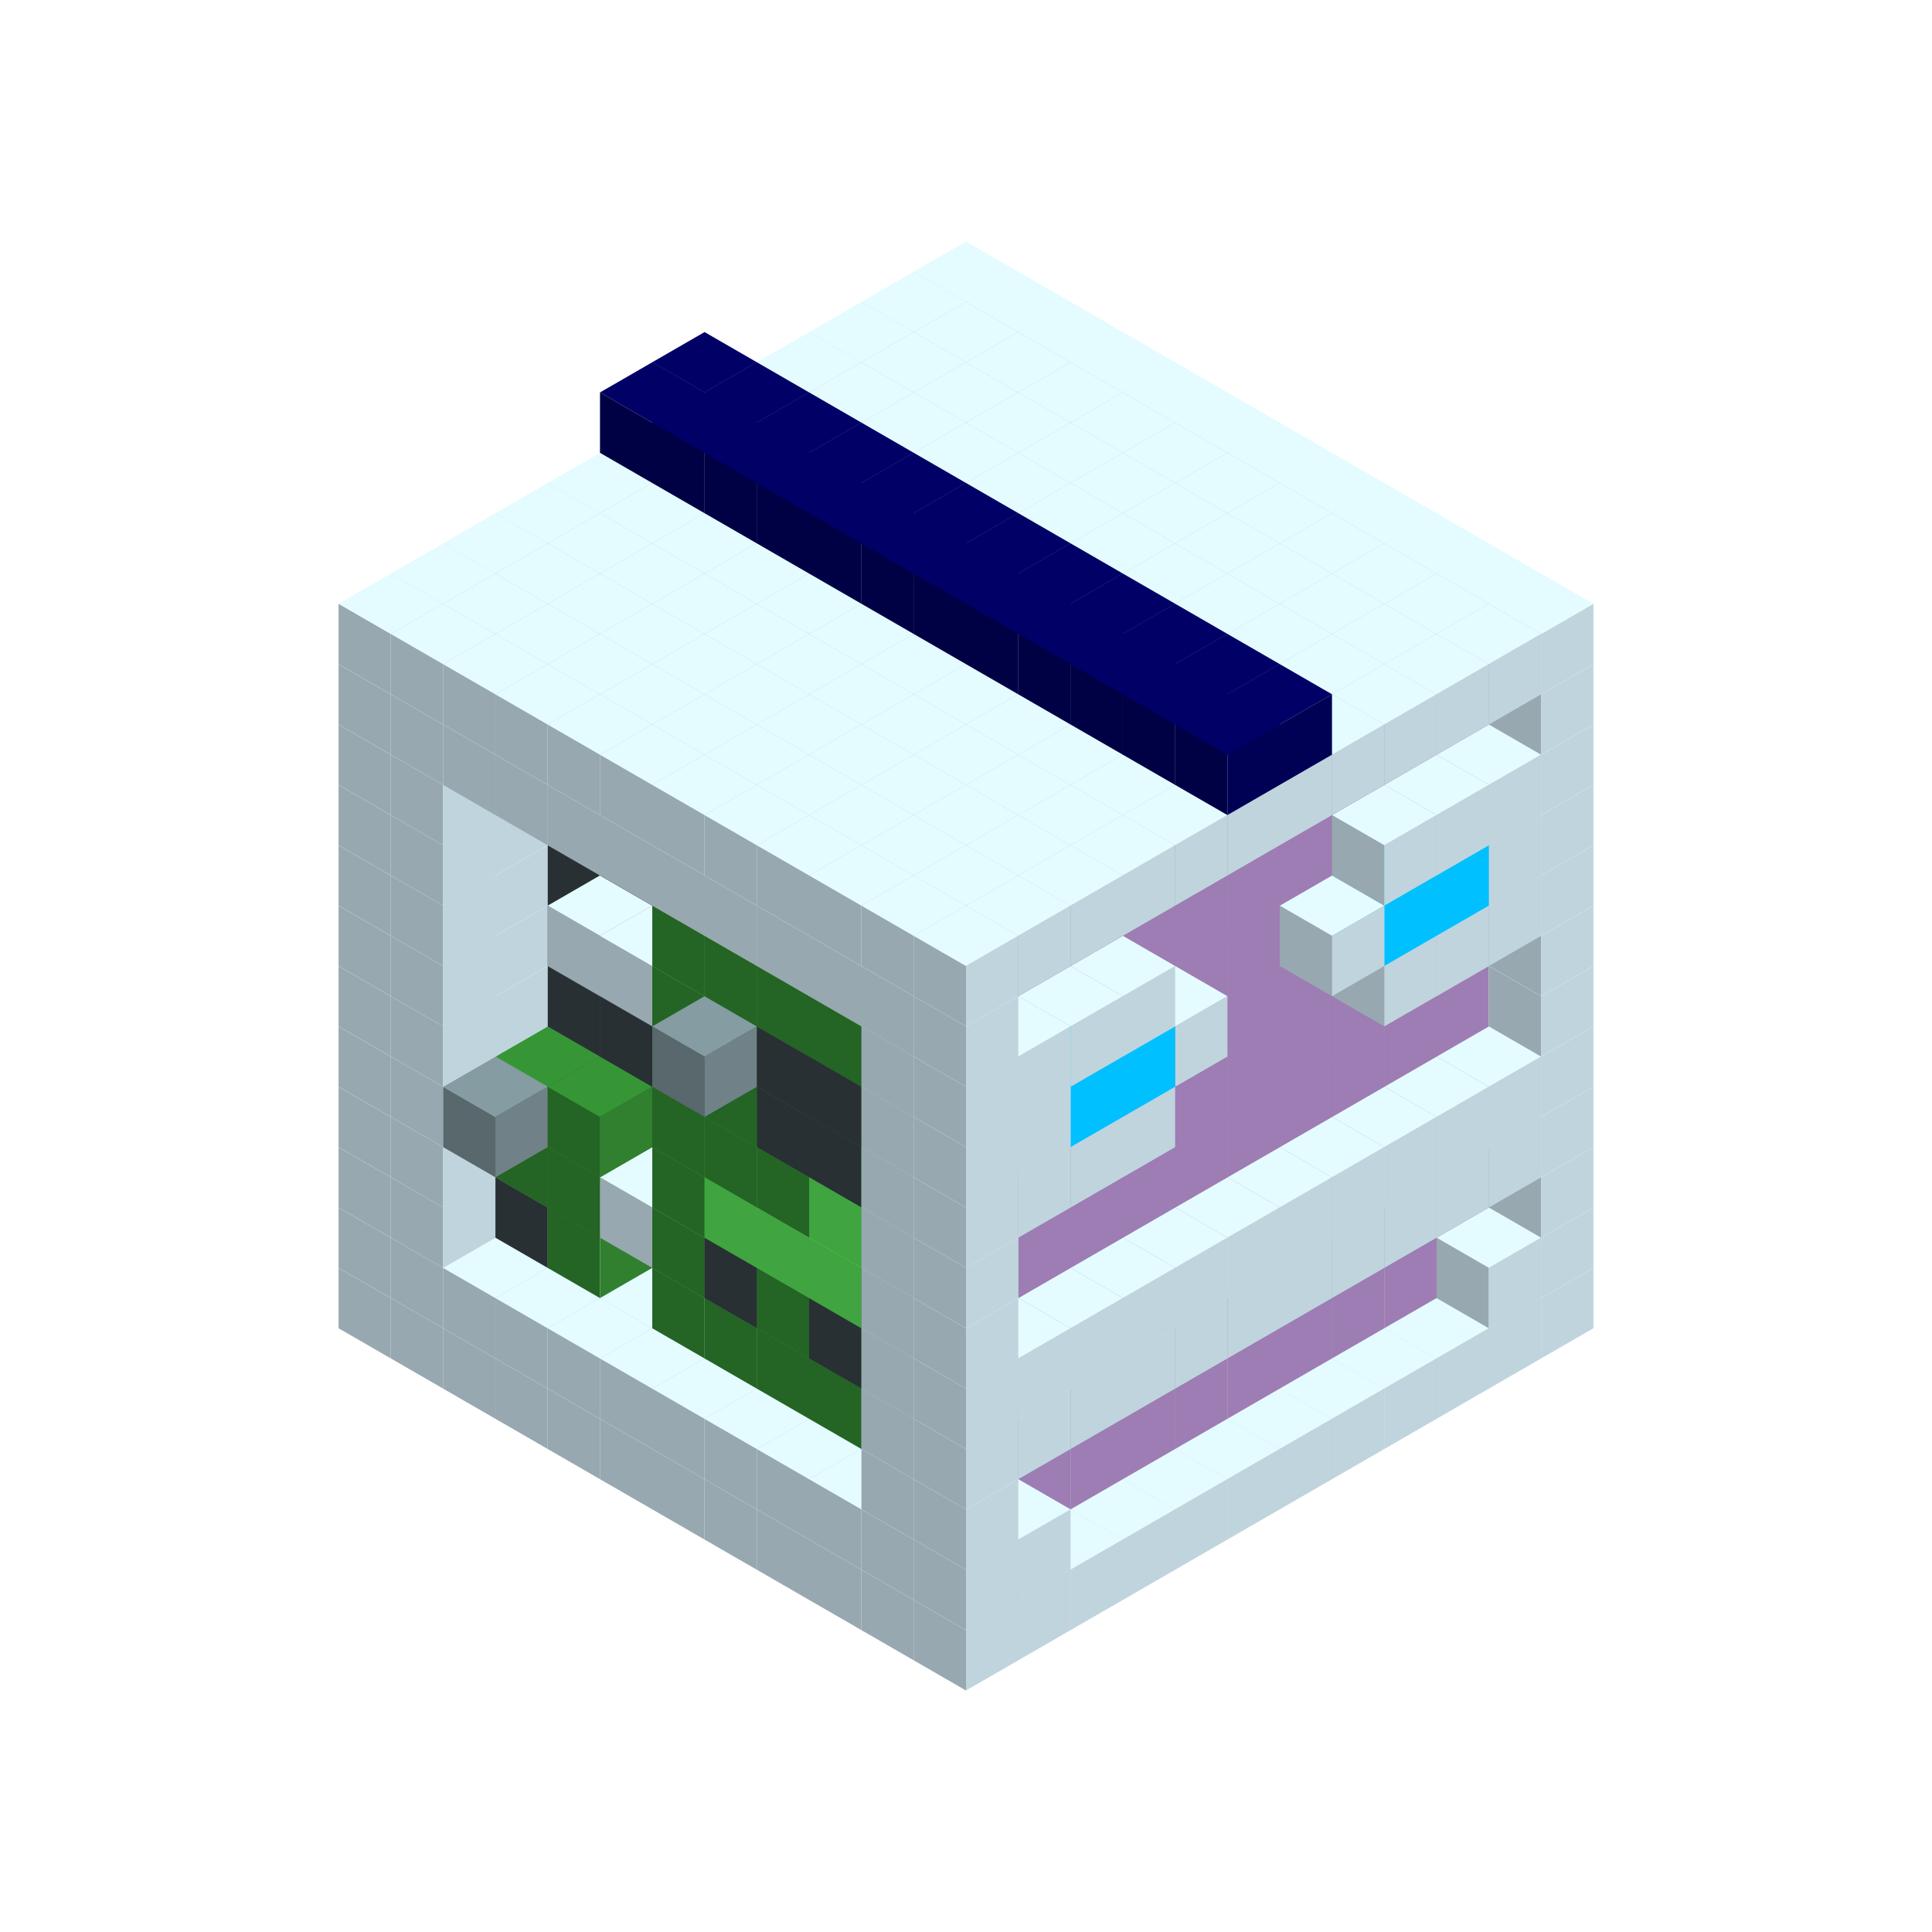 
<svg width='600' height='600' viewBox='4436371 5550000 3200000 3200000' xmlns='http://www.w3.org/2000/svg' xmlns:xlink='http://www.w3.org/1999/xlink'>
<use xlink:href='#v-0x000000ad-1' transform='translate(983738,3600000)'/>
<use xlink:href='#v-0x000000ad-1' transform='translate(1070341,3650000)'/>
<use xlink:href='#v-0x000000ad-1' transform='translate(1156944,3700000)'/>
<use xlink:href='#v-0x000000ad-1' transform='translate(1243547,3750000)'/>
<use xlink:href='#v-0x000000ad-1' transform='translate(1330150,3800000)'/>
<use xlink:href='#v-0x000000ad-1' transform='translate(1416753,3850000)'/>
<use xlink:href='#v-0x000000ad-1' transform='translate(1503356,3900000)'/>
<use xlink:href='#v-0x000000ad-1' transform='translate(1589959,3950000)'/>
<use xlink:href='#v-0x000000ad-1' transform='translate(1676562,4000000)'/>
<use xlink:href='#v-0x000000ad-1' transform='translate(1763165,4050000)'/>
<use xlink:href='#v-0x000000ad-1' transform='translate(1849768,4100000)'/>
<use xlink:href='#v-0x000000ad-1' transform='translate(2889004,3600000)'/>
<use xlink:href='#v-0x000000ad-1' transform='translate(2802401,3650000)'/>
<use xlink:href='#v-0x000000ad-1' transform='translate(2715798,3700000)'/>
<use xlink:href='#v-0x000000ad-1' transform='translate(2629195,3750000)'/>
<use xlink:href='#v-0x000000ad-1' transform='translate(2542592,3800000)'/>
<use xlink:href='#v-0x000000ad-1' transform='translate(2455989,3850000)'/>
<use xlink:href='#v-0x000000ad-1' transform='translate(2369386,3900000)'/>
<use xlink:href='#v-0x000000ad-1' transform='translate(2282783,3950000)'/>
<use xlink:href='#v-0x000000ad-1' transform='translate(2196180,4000000)'/>
<use xlink:href='#v-0x000000ad-1' transform='translate(2109577,4050000)'/>
<use xlink:href='#v-0x000000ad-1' transform='translate(2022974,4100000)'/>
<use xlink:href='#v-0x000000ad-1' transform='translate(1936371,4150000)'/>
<use xlink:href='#v-0x000000ad-1' transform='translate(983738,3500000)'/>
<use xlink:href='#v-0x000000ad-1' transform='translate(1156944,3500000)'/>
<use xlink:href='#v-0x000000ad-1' transform='translate(1070341,3550000)'/>
<use xlink:href='#v-0x000000ad-1' transform='translate(1243547,3550000)'/>
<use xlink:href='#v-0x000000ad-1' transform='translate(1156944,3600000)'/>
<use xlink:href='#v-0x000000ad-1' transform='translate(1330150,3600000)'/>
<use xlink:href='#v-0x000000ad-1' transform='translate(1243547,3650000)'/>
<use xlink:href='#v-0x000000ad-1' transform='translate(1416753,3650000)'/>
<use xlink:href='#v-0x000000ad-1' transform='translate(1330150,3700000)'/>
<use xlink:href='#v-0x000000ad-1' transform='translate(1503356,3700000)'/>
<use xlink:href='#v-0x000000ad-1' transform='translate(1416753,3750000)'/>
<use xlink:href='#v-0x000000ad-1' transform='translate(1589959,3750000)'/>
<use xlink:href='#v-0x000000ad-1' transform='translate(1503356,3800000)'/>
<use xlink:href='#v-0x000000ad-1' transform='translate(1676562,3800000)'/>
<use xlink:href='#v-0x000000ad-1' transform='translate(1589959,3850000)'/>
<use xlink:href='#v-0x000000ad-1' transform='translate(1763165,3850000)'/>
<use xlink:href='#v-0x000000ad-1' transform='translate(1676562,3900000)'/>
<use xlink:href='#v-0x000000ad-1' transform='translate(1849768,3900000)'/>
<use xlink:href='#v-0x000000ad-1' transform='translate(1763165,3950000)'/>
<use xlink:href='#v-0x000000ad-2' transform='translate(2715798,3500000)'/>
<use xlink:href='#v-0x000000ad-2' transform='translate(2629195,3550000)'/>
<use xlink:href='#v-0x000000ad-2' transform='translate(2542592,3600000)'/>
<use xlink:href='#v-0x000000ad-2' transform='translate(2455989,3650000)'/>
<use xlink:href='#v-0x000000ad-2' transform='translate(2369386,3700000)'/>
<use xlink:href='#v-0x000000ad-2' transform='translate(2282783,3750000)'/>
<use xlink:href='#v-0x000000ad-2' transform='translate(2196180,3800000)'/>
<use xlink:href='#v-0x000000ad-2' transform='translate(2109577,3850000)'/>
<use xlink:href='#v-0x000000ad-2' transform='translate(2022974,3900000)'/>
<use xlink:href='#v-0x000000ad-1' transform='translate(1936371,3950000)'/>
<use xlink:href='#v-0x000000ad-1' transform='translate(1849768,4000000)'/>
<use xlink:href='#v-0x000000ad-1' transform='translate(2889004,3500000)'/>
<use xlink:href='#v-0x000000ad-1' transform='translate(2802401,3550000)'/>
<use xlink:href='#v-0x000000ad-1' transform='translate(2022974,4000000)'/>
<use xlink:href='#v-0x000000ad-1' transform='translate(1936371,4050000)'/>
<use xlink:href='#v-0x000000ad-1' transform='translate(983738,3400000)'/>
<use xlink:href='#v-0x000000ad-1' transform='translate(1156944,3400000)'/>
<use xlink:href='#v-0x000000ad-1' transform='translate(1070341,3450000)'/>
<use xlink:href='#v-0x000000ad-7' transform='translate(1330150,3400000)'/>
<use xlink:href='#v-0x000000ad-7' transform='translate(1243547,3450000)'/>
<use xlink:href='#v-0x000000ad-7' transform='translate(1416753,3450000)'/>
<use xlink:href='#v-0x000000ad-5' transform='translate(1330150,3500000)'/>
<use xlink:href='#v-0x000000ad-7' transform='translate(1503356,3500000)'/>
<use xlink:href='#v-0x000000ad-7' transform='translate(1589959,3550000)'/>
<use xlink:href='#v-0x000000ad-5' transform='translate(1503356,3600000)'/>
<use xlink:href='#v-0x000000ad-7' transform='translate(1676562,3600000)'/>
<use xlink:href='#v-0x000000ad-5' transform='translate(1589959,3650000)'/>
<use xlink:href='#v-0x000000ad-7' transform='translate(1763165,3650000)'/>
<use xlink:href='#v-0x000000ad-5' transform='translate(1676562,3700000)'/>
<use xlink:href='#v-0x000000ad-7' transform='translate(1849768,3700000)'/>
<use xlink:href='#v-0x000000ad-5' transform='translate(1763165,3750000)'/>
<use xlink:href='#v-0x000000ad-7' transform='translate(1936371,3750000)'/>
<use xlink:href='#v-0x000000ad-5' transform='translate(1849768,3800000)'/>
<use xlink:href='#v-0x000000ad-2' transform='translate(2715798,3400000)'/>
<use xlink:href='#v-0x000000ad-2' transform='translate(2629195,3450000)'/>
<use xlink:href='#v-0x000000ad-2' transform='translate(2542592,3500000)'/>
<use xlink:href='#v-0x000000ad-2' transform='translate(2455989,3550000)'/>
<use xlink:href='#v-0x000000ad-2' transform='translate(2369386,3600000)'/>
<use xlink:href='#v-0x000000ad-2' transform='translate(2282783,3650000)'/>
<use xlink:href='#v-0x000000ad-2' transform='translate(2196180,3700000)'/>
<use xlink:href='#v-0x000000ad-2' transform='translate(2109577,3750000)'/>
<use xlink:href='#v-0x000000ad-2' transform='translate(2022974,3800000)'/>
<use xlink:href='#v-0x000000ad-1' transform='translate(1936371,3850000)'/>
<use xlink:href='#v-0x000000ad-1' transform='translate(1849768,3900000)'/>
<use xlink:href='#v-0x000000ad-1' transform='translate(2889004,3400000)'/>
<use xlink:href='#v-0x000000ad-1' transform='translate(1936371,3950000)'/>
<use xlink:href='#v-0x000000ad-1' transform='translate(983738,3300000)'/>
<use xlink:href='#v-0x000000ad-1' transform='translate(1156944,3300000)'/>
<use xlink:href='#v-0x000000ad-1' transform='translate(1070341,3350000)'/>
<use xlink:href='#v-0x000000ad-7' transform='translate(1330150,3300000)'/>
<use xlink:href='#v-0x000000ad-5' transform='translate(1243547,3350000)'/>
<use xlink:href='#v-0x000000ad-7' transform='translate(1416753,3350000)'/>
<use xlink:href='#v-0x000000ad-5' transform='translate(1330150,3400000)'/>
<use xlink:href='#v-0x000000ad-7' transform='translate(1503356,3400000)'/>
<use xlink:href='#v-0x000000ad-9' transform='translate(1416753,3450000)'/>
<use xlink:href='#v-0x000000ad-7' transform='translate(1589959,3450000)'/>
<use xlink:href='#v-0x000000ad-5' transform='translate(1503356,3500000)'/>
<use xlink:href='#v-0x000000ad-7' transform='translate(1676562,3500000)'/>
<use xlink:href='#v-0x000000ad-7' transform='translate(1589959,3550000)'/>
<use xlink:href='#v-0x000000ad-7' transform='translate(1763165,3550000)'/>
<use xlink:href='#v-0x000000ad-5' transform='translate(1676562,3600000)'/>
<use xlink:href='#v-0x000000ad-7' transform='translate(1849768,3600000)'/>
<use xlink:href='#v-0x000000ad-7' transform='translate(1763165,3650000)'/>
<use xlink:href='#v-0x000000ad-7' transform='translate(1936371,3650000)'/>
<use xlink:href='#v-0x000000ad-5' transform='translate(1849768,3700000)'/>
<use xlink:href='#v-0x000000ad-2' transform='translate(2715798,3300000)'/>
<use xlink:href='#v-0x000000ad-2' transform='translate(2629195,3350000)'/>
<use xlink:href='#v-0x000000ad-2' transform='translate(2542592,3400000)'/>
<use xlink:href='#v-0x000000ad-2' transform='translate(2455989,3450000)'/>
<use xlink:href='#v-0x000000ad-2' transform='translate(2369386,3500000)'/>
<use xlink:href='#v-0x000000ad-2' transform='translate(2282783,3550000)'/>
<use xlink:href='#v-0x000000ad-2' transform='translate(2196180,3600000)'/>
<use xlink:href='#v-0x000000ad-2' transform='translate(2109577,3650000)'/>
<use xlink:href='#v-0x000000ad-2' transform='translate(2022974,3700000)'/>
<use xlink:href='#v-0x000000ad-1' transform='translate(1936371,3750000)'/>
<use xlink:href='#v-0x000000ad-1' transform='translate(1849768,3800000)'/>
<use xlink:href='#v-0x000000ad-1' transform='translate(2889004,3300000)'/>
<use xlink:href='#v-0x000000ad-1' transform='translate(2802401,3350000)'/>
<use xlink:href='#v-0x000000ad-1' transform='translate(2715798,3400000)'/>
<use xlink:href='#v-0x000000ad-1' transform='translate(2629195,3450000)'/>
<use xlink:href='#v-0x000000ad-1' transform='translate(2542592,3500000)'/>
<use xlink:href='#v-0x000000ad-1' transform='translate(2455989,3550000)'/>
<use xlink:href='#v-0x000000ad-1' transform='translate(2369386,3600000)'/>
<use xlink:href='#v-0x000000ad-1' transform='translate(2282783,3650000)'/>
<use xlink:href='#v-0x000000ad-1' transform='translate(2196180,3700000)'/>
<use xlink:href='#v-0x000000ad-1' transform='translate(2109577,3750000)'/>
<use xlink:href='#v-0x000000ad-1' transform='translate(2022974,3800000)'/>
<use xlink:href='#v-0x000000ad-1' transform='translate(1936371,3850000)'/>
<use xlink:href='#v-0x000000ad-1' transform='translate(983738,3200000)'/>
<use xlink:href='#v-0x000000ad-1' transform='translate(1156944,3200000)'/>
<use xlink:href='#v-0x000000ad-1' transform='translate(1070341,3250000)'/>
<use xlink:href='#v-0x000000ad-7' transform='translate(1330150,3200000)'/>
<use xlink:href='#v-0x000000ad-5' transform='translate(1243547,3250000)'/>
<use xlink:href='#v-0x000000ad-8' transform='translate(1156944,3300000)'/>
<use xlink:href='#v-0x000000ad-7' transform='translate(1416753,3250000)'/>
<use xlink:href='#v-0x000000ad-5' transform='translate(1330150,3300000)'/>
<use xlink:href='#v-0x000000ad-7' transform='translate(1503356,3300000)'/>
<use xlink:href='#v-0x000000ad-7' transform='translate(1589959,3350000)'/>
<use xlink:href='#v-0x000000ad-5' transform='translate(1503356,3400000)'/>
<use xlink:href='#v-0x000000ad-7' transform='translate(1676562,3400000)'/>
<use xlink:href='#v-0x000000ad-6' transform='translate(1589959,3450000)'/>
<use xlink:href='#v-0x000000ad-7' transform='translate(1763165,3450000)'/>
<use xlink:href='#v-0x000000ad-6' transform='translate(1676562,3500000)'/>
<use xlink:href='#v-0x000000ad-7' transform='translate(1849768,3500000)'/>
<use xlink:href='#v-0x000000ad-6' transform='translate(1763165,3550000)'/>
<use xlink:href='#v-0x000000ad-7' transform='translate(1936371,3550000)'/>
<use xlink:href='#v-0x000000ad-5' transform='translate(1849768,3600000)'/>
<use xlink:href='#v-0x000000ad-2' transform='translate(2715798,3200000)'/>
<use xlink:href='#v-0x000000ad-2' transform='translate(2629195,3250000)'/>
<use xlink:href='#v-0x000000ad-2' transform='translate(2542592,3300000)'/>
<use xlink:href='#v-0x000000ad-2' transform='translate(2455989,3350000)'/>
<use xlink:href='#v-0x000000ad-2' transform='translate(2369386,3400000)'/>
<use xlink:href='#v-0x000000ad-2' transform='translate(2282783,3450000)'/>
<use xlink:href='#v-0x000000ad-2' transform='translate(2196180,3500000)'/>
<use xlink:href='#v-0x000000ad-2' transform='translate(2109577,3550000)'/>
<use xlink:href='#v-0x000000ad-2' transform='translate(2022974,3600000)'/>
<use xlink:href='#v-0x000000ad-1' transform='translate(1936371,3650000)'/>
<use xlink:href='#v-0x000000ad-1' transform='translate(1849768,3700000)'/>
<use xlink:href='#v-0x000000ad-1' transform='translate(2889004,3200000)'/>
<use xlink:href='#v-0x000000ad-1' transform='translate(2802401,3250000)'/>
<use xlink:href='#v-0x000000ad-1' transform='translate(2715798,3300000)'/>
<use xlink:href='#v-0x000000ad-1' transform='translate(2629195,3350000)'/>
<use xlink:href='#v-0x000000ad-1' transform='translate(2542592,3400000)'/>
<use xlink:href='#v-0x000000ad-1' transform='translate(2455989,3450000)'/>
<use xlink:href='#v-0x000000ad-1' transform='translate(2369386,3500000)'/>
<use xlink:href='#v-0x000000ad-1' transform='translate(2282783,3550000)'/>
<use xlink:href='#v-0x000000ad-1' transform='translate(2196180,3600000)'/>
<use xlink:href='#v-0x000000ad-1' transform='translate(2109577,3650000)'/>
<use xlink:href='#v-0x000000ad-1' transform='translate(2022974,3700000)'/>
<use xlink:href='#v-0x000000ad-1' transform='translate(1936371,3750000)'/>
<use xlink:href='#v-0x000000ad-1' transform='translate(983738,3100000)'/>
<use xlink:href='#v-0x000000ad-1' transform='translate(1156944,3100000)'/>
<use xlink:href='#v-0x000000ad-1' transform='translate(1070341,3150000)'/>
<use xlink:href='#v-0x000000ad-7' transform='translate(1330150,3100000)'/>
<use xlink:href='#v-0x000000ad-7' transform='translate(1416753,3150000)'/>
<use xlink:href='#v-0x000000ad-7' transform='translate(1503356,3200000)'/>
<use xlink:href='#v-0x000000ad-7' transform='translate(1589959,3250000)'/>
<use xlink:href='#v-0x000000ad-5' transform='translate(1503356,3300000)'/>
<use xlink:href='#v-0x000000ad-7' transform='translate(1676562,3300000)'/>
<use xlink:href='#v-0x000000ad-5' transform='translate(1589959,3350000)'/>
<use xlink:href='#v-0x000000ad-7' transform='translate(1763165,3350000)'/>
<use xlink:href='#v-0x000000ad-5' transform='translate(1676562,3400000)'/>
<use xlink:href='#v-0x000000ad-7' transform='translate(1849768,3400000)'/>
<use xlink:href='#v-0x000000ad-6' transform='translate(1763165,3450000)'/>
<use xlink:href='#v-0x000000ad-7' transform='translate(1936371,3450000)'/>
<use xlink:href='#v-0x000000ad-5' transform='translate(1849768,3500000)'/>
<use xlink:href='#v-0x000000ad-2' transform='translate(2715798,3100000)'/>
<use xlink:href='#v-0x000000ad-2' transform='translate(2629195,3150000)'/>
<use xlink:href='#v-0x000000ad-2' transform='translate(2542592,3200000)'/>
<use xlink:href='#v-0x000000ad-2' transform='translate(2455989,3250000)'/>
<use xlink:href='#v-0x000000ad-2' transform='translate(2369386,3300000)'/>
<use xlink:href='#v-0x000000ad-2' transform='translate(2282783,3350000)'/>
<use xlink:href='#v-0x000000ad-2' transform='translate(2196180,3400000)'/>
<use xlink:href='#v-0x000000ad-2' transform='translate(2109577,3450000)'/>
<use xlink:href='#v-0x000000ad-2' transform='translate(2022974,3500000)'/>
<use xlink:href='#v-0x000000ad-1' transform='translate(1936371,3550000)'/>
<use xlink:href='#v-0x000000ad-1' transform='translate(1849768,3600000)'/>
<use xlink:href='#v-0x000000ad-1' transform='translate(2889004,3100000)'/>
<use xlink:href='#v-0x000000ad-1' transform='translate(1936371,3650000)'/>
<use xlink:href='#v-0x000000ad-1' transform='translate(983738,3000000)'/>
<use xlink:href='#v-0x000000ad-1' transform='translate(1156944,3000000)'/>
<use xlink:href='#v-0x000000ad-1' transform='translate(1070341,3050000)'/>
<use xlink:href='#v-0x000000ad-7' transform='translate(1330150,3000000)'/>
<use xlink:href='#v-0x000000ad-7' transform='translate(1416753,3050000)'/>
<use xlink:href='#v-0x000000ad-7' transform='translate(1503356,3100000)'/>
<use xlink:href='#v-0x000000ad-7' transform='translate(1589959,3150000)'/>
<use xlink:href='#v-0x000000ad-5' transform='translate(1503356,3200000)'/>
<use xlink:href='#v-0x000000ad-7' transform='translate(1676562,3200000)'/>
<use xlink:href='#v-0x000000ad-5' transform='translate(1589959,3250000)'/>
<use xlink:href='#v-0x000000ad-7' transform='translate(1763165,3250000)'/>
<use xlink:href='#v-0x000000ad-7' transform='translate(1676562,3300000)'/>
<use xlink:href='#v-0x000000ad-7' transform='translate(1849768,3300000)'/>
<use xlink:href='#v-0x000000ad-7' transform='translate(1763165,3350000)'/>
<use xlink:href='#v-0x000000ad-7' transform='translate(1936371,3350000)'/>
<use xlink:href='#v-0x000000ad-5' transform='translate(1849768,3400000)'/>
<use xlink:href='#v-0x000000ad-2' transform='translate(2715798,3000000)'/>
<use xlink:href='#v-0x000000ad-2' transform='translate(2629195,3050000)'/>
<use xlink:href='#v-0x000000ad-2' transform='translate(2542592,3100000)'/>
<use xlink:href='#v-0x000000ad-2' transform='translate(2455989,3150000)'/>
<use xlink:href='#v-0x000000ad-2' transform='translate(2369386,3200000)'/>
<use xlink:href='#v-0x000000ad-2' transform='translate(2282783,3250000)'/>
<use xlink:href='#v-0x000000ad-2' transform='translate(2196180,3300000)'/>
<use xlink:href='#v-0x000000ad-2' transform='translate(2109577,3350000)'/>
<use xlink:href='#v-0x000000ad-2' transform='translate(2022974,3400000)'/>
<use xlink:href='#v-0x000000ad-1' transform='translate(1936371,3450000)'/>
<use xlink:href='#v-0x000000ad-1' transform='translate(1849768,3500000)'/>
<use xlink:href='#v-0x000000ad-1' transform='translate(2889004,3000000)'/>
<use xlink:href='#v-0x000000ad-1' transform='translate(1936371,3550000)'/>
<use xlink:href='#v-0x000000ad-1' transform='translate(983738,2900000)'/>
<use xlink:href='#v-0x000000ad-1' transform='translate(1156944,2900000)'/>
<use xlink:href='#v-0x000000ad-1' transform='translate(1070341,2950000)'/>
<use xlink:href='#v-0x000000ad-7' transform='translate(1330150,2900000)'/>
<use xlink:href='#v-0x000000ad-7' transform='translate(1416753,2950000)'/>
<use xlink:href='#v-0x000000ad-9' transform='translate(1330150,3000000)'/>
<use xlink:href='#v-0x000000ad-7' transform='translate(1503356,3000000)'/>
<use xlink:href='#v-0x000000ad-9' transform='translate(1416753,3050000)'/>
<use xlink:href='#v-0x000000ad-7' transform='translate(1589959,3050000)'/>
<use xlink:href='#v-0x000000ad-5' transform='translate(1503356,3100000)'/>
<use xlink:href='#v-0x000000ad-7' transform='translate(1676562,3100000)'/>
<use xlink:href='#v-0x000000ad-5' transform='translate(1589959,3150000)'/>
<use xlink:href='#v-0x000000ad-8' transform='translate(1503356,3200000)'/>
<use xlink:href='#v-0x000000ad-7' transform='translate(1763165,3150000)'/>
<use xlink:href='#v-0x000000ad-7' transform='translate(1676562,3200000)'/>
<use xlink:href='#v-0x000000ad-7' transform='translate(1849768,3200000)'/>
<use xlink:href='#v-0x000000ad-7' transform='translate(1763165,3250000)'/>
<use xlink:href='#v-0x000000ad-7' transform='translate(1936371,3250000)'/>
<use xlink:href='#v-0x000000ad-5' transform='translate(1849768,3300000)'/>
<use xlink:href='#v-0x000000ad-2' transform='translate(2715798,2900000)'/>
<use xlink:href='#v-0x000000ad-2' transform='translate(2629195,2950000)'/>
<use xlink:href='#v-0x000000ad-2' transform='translate(2542592,3000000)'/>
<use xlink:href='#v-0x000000ad-2' transform='translate(2455989,3050000)'/>
<use xlink:href='#v-0x000000ad-2' transform='translate(2369386,3100000)'/>
<use xlink:href='#v-0x000000ad-2' transform='translate(2282783,3150000)'/>
<use xlink:href='#v-0x000000ad-2' transform='translate(2196180,3200000)'/>
<use xlink:href='#v-0x000000ad-2' transform='translate(2109577,3250000)'/>
<use xlink:href='#v-0x000000ad-2' transform='translate(2022974,3300000)'/>
<use xlink:href='#v-0x000000ad-1' transform='translate(1936371,3350000)'/>
<use xlink:href='#v-0x000000ad-1' transform='translate(1849768,3400000)'/>
<use xlink:href='#v-0x000000ad-1' transform='translate(2889004,2900000)'/>
<use xlink:href='#v-0x000000ad-1' transform='translate(2802401,2950000)'/>
<use xlink:href='#v-0x000000ad-1' transform='translate(2715798,3000000)'/>
<use xlink:href='#v-0x000000ad-1' transform='translate(2629195,3050000)'/>
<use xlink:href='#v-0x000000ad-1' transform='translate(2196180,3300000)'/>
<use xlink:href='#v-0x000000ad-1' transform='translate(2109577,3350000)'/>
<use xlink:href='#v-0x000000ad-1' transform='translate(2022974,3400000)'/>
<use xlink:href='#v-0x000000ad-1' transform='translate(1936371,3450000)'/>
<use xlink:href='#v-0x000000ad-1' transform='translate(983738,2800000)'/>
<use xlink:href='#v-0x000000ad-1' transform='translate(1156944,2800000)'/>
<use xlink:href='#v-0x000000ad-1' transform='translate(1070341,2850000)'/>
<use xlink:href='#v-0x000000ad-7' transform='translate(1330150,2800000)'/>
<use xlink:href='#v-0x000000ad-7' transform='translate(1416753,2850000)'/>
<use xlink:href='#v-0x000000ad-7' transform='translate(1503356,2900000)'/>
<use xlink:href='#v-0x000000ad-7' transform='translate(1589959,2950000)'/>
<use xlink:href='#v-0x000000ad-5' transform='translate(1503356,3000000)'/>
<use xlink:href='#v-0x000000ad-7' transform='translate(1676562,3000000)'/>
<use xlink:href='#v-0x000000ad-5' transform='translate(1589959,3050000)'/>
<use xlink:href='#v-0x000000ad-7' transform='translate(1763165,3050000)'/>
<use xlink:href='#v-0x000000ad-5' transform='translate(1676562,3100000)'/>
<use xlink:href='#v-0x000000ad-7' transform='translate(1849768,3100000)'/>
<use xlink:href='#v-0x000000ad-5' transform='translate(1763165,3150000)'/>
<use xlink:href='#v-0x000000ad-7' transform='translate(1936371,3150000)'/>
<use xlink:href='#v-0x000000ad-5' transform='translate(1849768,3200000)'/>
<use xlink:href='#v-0x000000ad-2' transform='translate(2715798,2800000)'/>
<use xlink:href='#v-0x000000ad-2' transform='translate(2629195,2850000)'/>
<use xlink:href='#v-0x000000ad-2' transform='translate(2542592,2900000)'/>
<use xlink:href='#v-0x000000ad-2' transform='translate(2455989,2950000)'/>
<use xlink:href='#v-0x000000ad-2' transform='translate(2369386,3000000)'/>
<use xlink:href='#v-0x000000ad-2' transform='translate(2282783,3050000)'/>
<use xlink:href='#v-0x000000ad-2' transform='translate(2196180,3100000)'/>
<use xlink:href='#v-0x000000ad-2' transform='translate(2109577,3150000)'/>
<use xlink:href='#v-0x000000ad-2' transform='translate(2022974,3200000)'/>
<use xlink:href='#v-0x000000ad-1' transform='translate(1936371,3250000)'/>
<use xlink:href='#v-0x000000ad-1' transform='translate(1849768,3300000)'/>
<use xlink:href='#v-0x000000ad-1' transform='translate(2889004,2800000)'/>
<use xlink:href='#v-0x000000ad-1' transform='translate(2802401,2850000)'/>
<use xlink:href='#v-0x000000ad-3' transform='translate(2715798,2900000)'/>
<use xlink:href='#v-0x000000ad-3' transform='translate(2629195,2950000)'/>
<use xlink:href='#v-0x000000ad-1' transform='translate(2542592,3000000)'/>
<use xlink:href='#v-0x000000ad-1' transform='translate(2282783,3150000)'/>
<use xlink:href='#v-0x000000ad-3' transform='translate(2196180,3200000)'/>
<use xlink:href='#v-0x000000ad-3' transform='translate(2109577,3250000)'/>
<use xlink:href='#v-0x000000ad-1' transform='translate(2022974,3300000)'/>
<use xlink:href='#v-0x000000ad-1' transform='translate(1936371,3350000)'/>
<use xlink:href='#v-0x000000ad-1' transform='translate(983738,2700000)'/>
<use xlink:href='#v-0x000000ad-1' transform='translate(1156944,2700000)'/>
<use xlink:href='#v-0x000000ad-1' transform='translate(1070341,2750000)'/>
<use xlink:href='#v-0x000000ad-7' transform='translate(1330150,2700000)'/>
<use xlink:href='#v-0x000000ad-7' transform='translate(1416753,2750000)'/>
<use xlink:href='#v-0x000000ad-7' transform='translate(1503356,2800000)'/>
<use xlink:href='#v-0x000000ad-7' transform='translate(1589959,2850000)'/>
<use xlink:href='#v-0x000000ad-7' transform='translate(1676562,2900000)'/>
<use xlink:href='#v-0x000000ad-7' transform='translate(1763165,2950000)'/>
<use xlink:href='#v-0x000000ad-7' transform='translate(1849768,3000000)'/>
<use xlink:href='#v-0x000000ad-7' transform='translate(1936371,3050000)'/>
<use xlink:href='#v-0x000000ad-2' transform='translate(2715798,2700000)'/>
<use xlink:href='#v-0x000000ad-2' transform='translate(2629195,2750000)'/>
<use xlink:href='#v-0x000000ad-2' transform='translate(2542592,2800000)'/>
<use xlink:href='#v-0x000000ad-2' transform='translate(2455989,2850000)'/>
<use xlink:href='#v-0x000000ad-2' transform='translate(2369386,2900000)'/>
<use xlink:href='#v-0x000000ad-2' transform='translate(2282783,2950000)'/>
<use xlink:href='#v-0x000000ad-2' transform='translate(2196180,3000000)'/>
<use xlink:href='#v-0x000000ad-2' transform='translate(2109577,3050000)'/>
<use xlink:href='#v-0x000000ad-2' transform='translate(2022974,3100000)'/>
<use xlink:href='#v-0x000000ad-1' transform='translate(1936371,3150000)'/>
<use xlink:href='#v-0x000000ad-1' transform='translate(1849768,3200000)'/>
<use xlink:href='#v-0x000000ad-1' transform='translate(2889004,2700000)'/>
<use xlink:href='#v-0x000000ad-1' transform='translate(2802401,2750000)'/>
<use xlink:href='#v-0x000000ad-1' transform='translate(2715798,2800000)'/>
<use xlink:href='#v-0x000000ad-1' transform='translate(2629195,2850000)'/>
<use xlink:href='#v-0x000000ad-1' transform='translate(2196180,3100000)'/>
<use xlink:href='#v-0x000000ad-1' transform='translate(2109577,3150000)'/>
<use xlink:href='#v-0x000000ad-1' transform='translate(2022974,3200000)'/>
<use xlink:href='#v-0x000000ad-1' transform='translate(1936371,3250000)'/>
<use xlink:href='#v-0x000000ad-1' transform='translate(983738,2600000)'/>
<use xlink:href='#v-0x000000ad-1' transform='translate(1156944,2600000)'/>
<use xlink:href='#v-0x000000ad-1' transform='translate(1070341,2650000)'/>
<use xlink:href='#v-0x000000ad-1' transform='translate(1243547,2650000)'/>
<use xlink:href='#v-0x000000ad-1' transform='translate(1156944,2700000)'/>
<use xlink:href='#v-0x000000ad-1' transform='translate(1330150,2700000)'/>
<use xlink:href='#v-0x000000ad-1' transform='translate(1243547,2750000)'/>
<use xlink:href='#v-0x000000ad-1' transform='translate(1416753,2750000)'/>
<use xlink:href='#v-0x000000ad-1' transform='translate(1330150,2800000)'/>
<use xlink:href='#v-0x000000ad-1' transform='translate(1503356,2800000)'/>
<use xlink:href='#v-0x000000ad-1' transform='translate(1416753,2850000)'/>
<use xlink:href='#v-0x000000ad-1' transform='translate(1589959,2850000)'/>
<use xlink:href='#v-0x000000ad-1' transform='translate(1503356,2900000)'/>
<use xlink:href='#v-0x000000ad-1' transform='translate(1676562,2900000)'/>
<use xlink:href='#v-0x000000ad-1' transform='translate(1589959,2950000)'/>
<use xlink:href='#v-0x000000ad-1' transform='translate(1763165,2950000)'/>
<use xlink:href='#v-0x000000ad-1' transform='translate(1676562,3000000)'/>
<use xlink:href='#v-0x000000ad-1' transform='translate(1849768,3000000)'/>
<use xlink:href='#v-0x000000ad-1' transform='translate(1763165,3050000)'/>
<use xlink:href='#v-0x000000ad-2' transform='translate(2715798,2600000)'/>
<use xlink:href='#v-0x000000ad-2' transform='translate(2629195,2650000)'/>
<use xlink:href='#v-0x000000ad-2' transform='translate(2542592,2700000)'/>
<use xlink:href='#v-0x000000ad-2' transform='translate(2455989,2750000)'/>
<use xlink:href='#v-0x000000ad-2' transform='translate(2369386,2800000)'/>
<use xlink:href='#v-0x000000ad-2' transform='translate(2282783,2850000)'/>
<use xlink:href='#v-0x000000ad-2' transform='translate(2196180,2900000)'/>
<use xlink:href='#v-0x000000ad-2' transform='translate(2109577,2950000)'/>
<use xlink:href='#v-0x000000ad-2' transform='translate(2022974,3000000)'/>
<use xlink:href='#v-0x000000ad-1' transform='translate(1936371,3050000)'/>
<use xlink:href='#v-0x000000ad-1' transform='translate(1849768,3100000)'/>
<use xlink:href='#v-0x000000ad-1' transform='translate(2889004,2600000)'/>
<use xlink:href='#v-0x000000ad-1' transform='translate(1936371,3150000)'/>
<use xlink:href='#v-0x000000ad-1' transform='translate(1936371,1950000)'/>
<use xlink:href='#v-0x000000ad-1' transform='translate(1849768,2000000)'/>
<use xlink:href='#v-0x000000ad-1' transform='translate(1763165,2050000)'/>
<use xlink:href='#v-0x000000ad-1' transform='translate(1676562,2100000)'/>
<use xlink:href='#v-0x000000ad-1' transform='translate(1589959,2150000)'/>
<use xlink:href='#v-0x000000ad-1' transform='translate(1503356,2200000)'/>
<use xlink:href='#v-0x000000ad-1' transform='translate(1416753,2250000)'/>
<use xlink:href='#v-0x000000ad-1' transform='translate(1330150,2300000)'/>
<use xlink:href='#v-0x000000ad-1' transform='translate(1243547,2350000)'/>
<use xlink:href='#v-0x000000ad-1' transform='translate(1156944,2400000)'/>
<use xlink:href='#v-0x000000ad-1' transform='translate(1070341,2450000)'/>
<use xlink:href='#v-0x000000ad-1' transform='translate(983738,2500000)'/>
<use xlink:href='#v-0x000000ad-1' transform='translate(2022974,2000000)'/>
<use xlink:href='#v-0x000000ad-1' transform='translate(1936371,2050000)'/>
<use xlink:href='#v-0x000000ad-1' transform='translate(1849768,2100000)'/>
<use xlink:href='#v-0x000000ad-1' transform='translate(1763165,2150000)'/>
<use xlink:href='#v-0x000000ad-1' transform='translate(1676562,2200000)'/>
<use xlink:href='#v-0x000000ad-1' transform='translate(1589959,2250000)'/>
<use xlink:href='#v-0x000000ad-1' transform='translate(1503356,2300000)'/>
<use xlink:href='#v-0x000000ad-1' transform='translate(1416753,2350000)'/>
<use xlink:href='#v-0x000000ad-1' transform='translate(1330150,2400000)'/>
<use xlink:href='#v-0x000000ad-1' transform='translate(1243547,2450000)'/>
<use xlink:href='#v-0x000000ad-1' transform='translate(1156944,2500000)'/>
<use xlink:href='#v-0x000000ad-1' transform='translate(1070341,2550000)'/>
<use xlink:href='#v-0x000000ad-1' transform='translate(2109577,2050000)'/>
<use xlink:href='#v-0x000000ad-1' transform='translate(2022974,2100000)'/>
<use xlink:href='#v-0x000000ad-1' transform='translate(1936371,2150000)'/>
<use xlink:href='#v-0x000000ad-1' transform='translate(1849768,2200000)'/>
<use xlink:href='#v-0x000000ad-1' transform='translate(1763165,2250000)'/>
<use xlink:href='#v-0x000000ad-1' transform='translate(1676562,2300000)'/>
<use xlink:href='#v-0x000000ad-1' transform='translate(1589959,2350000)'/>
<use xlink:href='#v-0x000000ad-1' transform='translate(1503356,2400000)'/>
<use xlink:href='#v-0x000000ad-1' transform='translate(1416753,2450000)'/>
<use xlink:href='#v-0x000000ad-1' transform='translate(1330150,2500000)'/>
<use xlink:href='#v-0x000000ad-1' transform='translate(1243547,2550000)'/>
<use xlink:href='#v-0x000000ad-1' transform='translate(1156944,2600000)'/>
<use xlink:href='#v-0x000000ad-1' transform='translate(2196180,2100000)'/>
<use xlink:href='#v-0x000000ad-1' transform='translate(2109577,2150000)'/>
<use xlink:href='#v-0x000000ad-1' transform='translate(2022974,2200000)'/>
<use xlink:href='#v-0x000000ad-1' transform='translate(1936371,2250000)'/>
<use xlink:href='#v-0x000000ad-1' transform='translate(1849768,2300000)'/>
<use xlink:href='#v-0x000000ad-1' transform='translate(1763165,2350000)'/>
<use xlink:href='#v-0x000000ad-1' transform='translate(1676562,2400000)'/>
<use xlink:href='#v-0x000000ad-1' transform='translate(1589959,2450000)'/>
<use xlink:href='#v-0x000000ad-1' transform='translate(1503356,2500000)'/>
<use xlink:href='#v-0x000000ad-1' transform='translate(1416753,2550000)'/>
<use xlink:href='#v-0x000000ad-1' transform='translate(1330150,2600000)'/>
<use xlink:href='#v-0x000000ad-1' transform='translate(1243547,2650000)'/>
<use xlink:href='#v-0x000000ad-1' transform='translate(2282783,2150000)'/>
<use xlink:href='#v-0x000000ad-1' transform='translate(2196180,2200000)'/>
<use xlink:href='#v-0x000000ad-1' transform='translate(2109577,2250000)'/>
<use xlink:href='#v-0x000000ad-1' transform='translate(2022974,2300000)'/>
<use xlink:href='#v-0x000000ad-1' transform='translate(1936371,2350000)'/>
<use xlink:href='#v-0x000000ad-1' transform='translate(1849768,2400000)'/>
<use xlink:href='#v-0x000000ad-1' transform='translate(1763165,2450000)'/>
<use xlink:href='#v-0x000000ad-1' transform='translate(1676562,2500000)'/>
<use xlink:href='#v-0x000000ad-1' transform='translate(1589959,2550000)'/>
<use xlink:href='#v-0x000000ad-1' transform='translate(1503356,2600000)'/>
<use xlink:href='#v-0x000000ad-1' transform='translate(1416753,2650000)'/>
<use xlink:href='#v-0x000000ad-1' transform='translate(1330150,2700000)'/>
<use xlink:href='#v-0x000000ad-1' transform='translate(2369386,2200000)'/>
<use xlink:href='#v-0x000000ad-1' transform='translate(2282783,2250000)'/>
<use xlink:href='#v-0x000000ad-1' transform='translate(2196180,2300000)'/>
<use xlink:href='#v-0x000000ad-1' transform='translate(2109577,2350000)'/>
<use xlink:href='#v-0x000000ad-1' transform='translate(2022974,2400000)'/>
<use xlink:href='#v-0x000000ad-1' transform='translate(1936371,2450000)'/>
<use xlink:href='#v-0x000000ad-1' transform='translate(1849768,2500000)'/>
<use xlink:href='#v-0x000000ad-1' transform='translate(1763165,2550000)'/>
<use xlink:href='#v-0x000000ad-1' transform='translate(1676562,2600000)'/>
<use xlink:href='#v-0x000000ad-1' transform='translate(1589959,2650000)'/>
<use xlink:href='#v-0x000000ad-1' transform='translate(1503356,2700000)'/>
<use xlink:href='#v-0x000000ad-1' transform='translate(1416753,2750000)'/>
<use xlink:href='#v-0x000000ad-1' transform='translate(2455989,2250000)'/>
<use xlink:href='#v-0x000000ad-1' transform='translate(2369386,2300000)'/>
<use xlink:href='#v-0x000000ad-1' transform='translate(2282783,2350000)'/>
<use xlink:href='#v-0x000000ad-1' transform='translate(2196180,2400000)'/>
<use xlink:href='#v-0x000000ad-1' transform='translate(2109577,2450000)'/>
<use xlink:href='#v-0x000000ad-1' transform='translate(2022974,2500000)'/>
<use xlink:href='#v-0x000000ad-1' transform='translate(1936371,2550000)'/>
<use xlink:href='#v-0x000000ad-1' transform='translate(1849768,2600000)'/>
<use xlink:href='#v-0x000000ad-1' transform='translate(1763165,2650000)'/>
<use xlink:href='#v-0x000000ad-1' transform='translate(1676562,2700000)'/>
<use xlink:href='#v-0x000000ad-1' transform='translate(1589959,2750000)'/>
<use xlink:href='#v-0x000000ad-1' transform='translate(1503356,2800000)'/>
<use xlink:href='#v-0x000000ad-1' transform='translate(2542592,2300000)'/>
<use xlink:href='#v-0x000000ad-1' transform='translate(2455989,2350000)'/>
<use xlink:href='#v-0x000000ad-1' transform='translate(2369386,2400000)'/>
<use xlink:href='#v-0x000000ad-1' transform='translate(2282783,2450000)'/>
<use xlink:href='#v-0x000000ad-1' transform='translate(2196180,2500000)'/>
<use xlink:href='#v-0x000000ad-1' transform='translate(2109577,2550000)'/>
<use xlink:href='#v-0x000000ad-1' transform='translate(2022974,2600000)'/>
<use xlink:href='#v-0x000000ad-1' transform='translate(1936371,2650000)'/>
<use xlink:href='#v-0x000000ad-1' transform='translate(1849768,2700000)'/>
<use xlink:href='#v-0x000000ad-1' transform='translate(1763165,2750000)'/>
<use xlink:href='#v-0x000000ad-1' transform='translate(1676562,2800000)'/>
<use xlink:href='#v-0x000000ad-1' transform='translate(1589959,2850000)'/>
<use xlink:href='#v-0x000000ad-1' transform='translate(2629195,2350000)'/>
<use xlink:href='#v-0x000000ad-1' transform='translate(2542592,2400000)'/>
<use xlink:href='#v-0x000000ad-1' transform='translate(2455989,2450000)'/>
<use xlink:href='#v-0x000000ad-1' transform='translate(2369386,2500000)'/>
<use xlink:href='#v-0x000000ad-1' transform='translate(2282783,2550000)'/>
<use xlink:href='#v-0x000000ad-1' transform='translate(2196180,2600000)'/>
<use xlink:href='#v-0x000000ad-1' transform='translate(2109577,2650000)'/>
<use xlink:href='#v-0x000000ad-1' transform='translate(2022974,2700000)'/>
<use xlink:href='#v-0x000000ad-1' transform='translate(1936371,2750000)'/>
<use xlink:href='#v-0x000000ad-1' transform='translate(1849768,2800000)'/>
<use xlink:href='#v-0x000000ad-1' transform='translate(1763165,2850000)'/>
<use xlink:href='#v-0x000000ad-1' transform='translate(1676562,2900000)'/>
<use xlink:href='#v-0x000000ad-1' transform='translate(2715798,2400000)'/>
<use xlink:href='#v-0x000000ad-1' transform='translate(2629195,2450000)'/>
<use xlink:href='#v-0x000000ad-1' transform='translate(2542592,2500000)'/>
<use xlink:href='#v-0x000000ad-1' transform='translate(2455989,2550000)'/>
<use xlink:href='#v-0x000000ad-1' transform='translate(2369386,2600000)'/>
<use xlink:href='#v-0x000000ad-1' transform='translate(2282783,2650000)'/>
<use xlink:href='#v-0x000000ad-1' transform='translate(2196180,2700000)'/>
<use xlink:href='#v-0x000000ad-1' transform='translate(2109577,2750000)'/>
<use xlink:href='#v-0x000000ad-1' transform='translate(2022974,2800000)'/>
<use xlink:href='#v-0x000000ad-1' transform='translate(1936371,2850000)'/>
<use xlink:href='#v-0x000000ad-1' transform='translate(1849768,2900000)'/>
<use xlink:href='#v-0x000000ad-1' transform='translate(1763165,2950000)'/>
<use xlink:href='#v-0x000000ad-1' transform='translate(2802401,2450000)'/>
<use xlink:href='#v-0x000000ad-1' transform='translate(2715798,2500000)'/>
<use xlink:href='#v-0x000000ad-1' transform='translate(2629195,2550000)'/>
<use xlink:href='#v-0x000000ad-1' transform='translate(2542592,2600000)'/>
<use xlink:href='#v-0x000000ad-1' transform='translate(2455989,2650000)'/>
<use xlink:href='#v-0x000000ad-1' transform='translate(2369386,2700000)'/>
<use xlink:href='#v-0x000000ad-1' transform='translate(2282783,2750000)'/>
<use xlink:href='#v-0x000000ad-1' transform='translate(2196180,2800000)'/>
<use xlink:href='#v-0x000000ad-1' transform='translate(2109577,2850000)'/>
<use xlink:href='#v-0x000000ad-1' transform='translate(2022974,2900000)'/>
<use xlink:href='#v-0x000000ad-1' transform='translate(1936371,2950000)'/>
<use xlink:href='#v-0x000000ad-1' transform='translate(1849768,3000000)'/>
<use xlink:href='#v-0x000000ad-1' transform='translate(2889004,2500000)'/>
<use xlink:href='#v-0x000000ad-1' transform='translate(2802401,2550000)'/>
<use xlink:href='#v-0x000000ad-1' transform='translate(2715798,2600000)'/>
<use xlink:href='#v-0x000000ad-1' transform='translate(2629195,2650000)'/>
<use xlink:href='#v-0x000000ad-1' transform='translate(2542592,2700000)'/>
<use xlink:href='#v-0x000000ad-1' transform='translate(2455989,2750000)'/>
<use xlink:href='#v-0x000000ad-1' transform='translate(2369386,2800000)'/>
<use xlink:href='#v-0x000000ad-1' transform='translate(2282783,2850000)'/>
<use xlink:href='#v-0x000000ad-1' transform='translate(2196180,2900000)'/>
<use xlink:href='#v-0x000000ad-1' transform='translate(2109577,2950000)'/>
<use xlink:href='#v-0x000000ad-1' transform='translate(2022974,3000000)'/>
<use xlink:href='#v-0x000000ad-1' transform='translate(1936371,3050000)'/>
<use xlink:href='#v-0x000000ad-4' transform='translate(1503356,2100000)'/>
<use xlink:href='#v-0x000000ad-4' transform='translate(1416753,2150000)'/>
<use xlink:href='#v-0x000000ad-4' transform='translate(1589959,2150000)'/>
<use xlink:href='#v-0x000000ad-4' transform='translate(1503356,2200000)'/>
<use xlink:href='#v-0x000000ad-4' transform='translate(1676562,2200000)'/>
<use xlink:href='#v-0x000000ad-4' transform='translate(1589959,2250000)'/>
<use xlink:href='#v-0x000000ad-4' transform='translate(1763165,2250000)'/>
<use xlink:href='#v-0x000000ad-4' transform='translate(1676562,2300000)'/>
<use xlink:href='#v-0x000000ad-4' transform='translate(1849768,2300000)'/>
<use xlink:href='#v-0x000000ad-4' transform='translate(1763165,2350000)'/>
<use xlink:href='#v-0x000000ad-4' transform='translate(1936371,2350000)'/>
<use xlink:href='#v-0x000000ad-4' transform='translate(1849768,2400000)'/>
<use xlink:href='#v-0x000000ad-4' transform='translate(2022974,2400000)'/>
<use xlink:href='#v-0x000000ad-4' transform='translate(1936371,2450000)'/>
<use xlink:href='#v-0x000000ad-4' transform='translate(2109577,2450000)'/>
<use xlink:href='#v-0x000000ad-4' transform='translate(2022974,2500000)'/>
<use xlink:href='#v-0x000000ad-4' transform='translate(2196180,2500000)'/>
<use xlink:href='#v-0x000000ad-4' transform='translate(2109577,2550000)'/>
<use xlink:href='#v-0x000000ad-4' transform='translate(2282783,2550000)'/>
<use xlink:href='#v-0x000000ad-4' transform='translate(2196180,2600000)'/>
<use xlink:href='#v-0x000000ad-4' transform='translate(2369386,2600000)'/>
<use xlink:href='#v-0x000000ad-4' transform='translate(2282783,2650000)'/>
<use xlink:href='#v-0x000000ad-4' transform='translate(2455989,2650000)'/>
<use xlink:href='#v-0x000000ad-4' transform='translate(2369386,2700000)'/>
<defs>
<g id='v-0x000000ad-1'>
<polygon points='4100000,4100000 4100000,4200000 4013397,4150000 4013397,4050000' fill='#98a8b0'/>
<polygon points='4100000,4100000 4100000,4200000 4186602,4150000 4186602,4050000' fill='#c0d4dd'/>
<polygon points='4100000,4100000 4013397,4050000 4100000,4000000 4186602,4050000' fill='#e4fcff'/>
</g>
<g id='v-0x000000ad-2'>
<polygon points='4100000,4100000 4100000,4200000 4013397,4150000 4013397,4050000' fill='#7c6490'/>
<polygon points='4100000,4100000 4100000,4200000 4186602,4150000 4186602,4050000' fill='#9d7db4'/>
<polygon points='4100000,4100000 4013397,4050000 4100000,4000000 4186602,4050000' fill='#ba96d8'/>
</g>
<g id='v-0x000000ad-3'>
<polygon points='4100000,4100000 4100000,4200000 4013397,4150000 4013397,4050000' fill='#0098cc'/>
<polygon points='4100000,4100000 4100000,4200000 4186602,4150000 4186602,4050000' fill='#00c0ff'/>
<polygon points='4100000,4100000 4013397,4050000 4100000,4000000 4186602,4050000' fill='#00e4ff'/>
</g>
<g id='v-0x000000ad-4'>
<polygon points='4100000,4100000 4100000,4200000 4013397,4150000 4013397,4050000' fill='#000044'/>
<polygon points='4100000,4100000 4100000,4200000 4186602,4150000 4186602,4050000' fill='#000055'/>
<polygon points='4100000,4100000 4013397,4050000 4100000,4000000 4186602,4050000' fill='#000066'/>
</g>
<g id='v-0x000000ad-5'>
<polygon points='4100000,4100000 4100000,4200000 4013397,4150000 4013397,4050000' fill='#246424'/>
<polygon points='4100000,4100000 4100000,4200000 4186602,4150000 4186602,4050000' fill='#308030'/>
<polygon points='4100000,4100000 4013397,4050000 4100000,4000000 4186602,4050000' fill='#369636'/>
</g>
<g id='v-0x000000ad-6'>
<polygon points='4100000,4100000 4100000,4200000 4013397,4150000 4013397,4050000' fill='#40a440'/>
<polygon points='4100000,4100000 4100000,4200000 4186602,4150000 4186602,4050000' fill='#50d050'/>
<polygon points='4100000,4100000 4013397,4050000 4100000,4000000 4186602,4050000' fill='#60f660'/>
</g>
<g id='v-0x000000ad-7'>
<polygon points='4100000,4100000 4100000,4200000 4013397,4150000 4013397,4050000' fill='#283034'/>
<polygon points='4100000,4100000 4100000,4200000 4186602,4150000 4186602,4050000' fill='#334044'/>
<polygon points='4100000,4100000 4013397,4050000 4100000,4000000 4186602,4050000' fill='#3c484e'/>
</g>
<g id='v-0x000000ad-8'>
<polygon points='4100000,4100000 4100000,4200000 4013397,4150000 4013397,4050000' fill='#58686c'/>
<polygon points='4100000,4100000 4100000,4200000 4186602,4150000 4186602,4050000' fill='#708288'/>
<polygon points='4100000,4100000 4013397,4050000 4100000,4000000 4186602,4050000' fill='#849ca2'/>
</g>
<g id='v-0x000000ad-9'>
<polygon points='4100000,4100000 4100000,4200000 4013397,4150000 4013397,4050000' fill='#98a8b0'/>
<polygon points='4100000,4100000 4100000,4200000 4186602,4150000 4186602,4050000' fill='#c0d4dd'/>
<polygon points='4100000,4100000 4013397,4050000 4100000,4000000 4186602,4050000' fill='#e4fcff'/>
</g>
</defs>
</svg>
